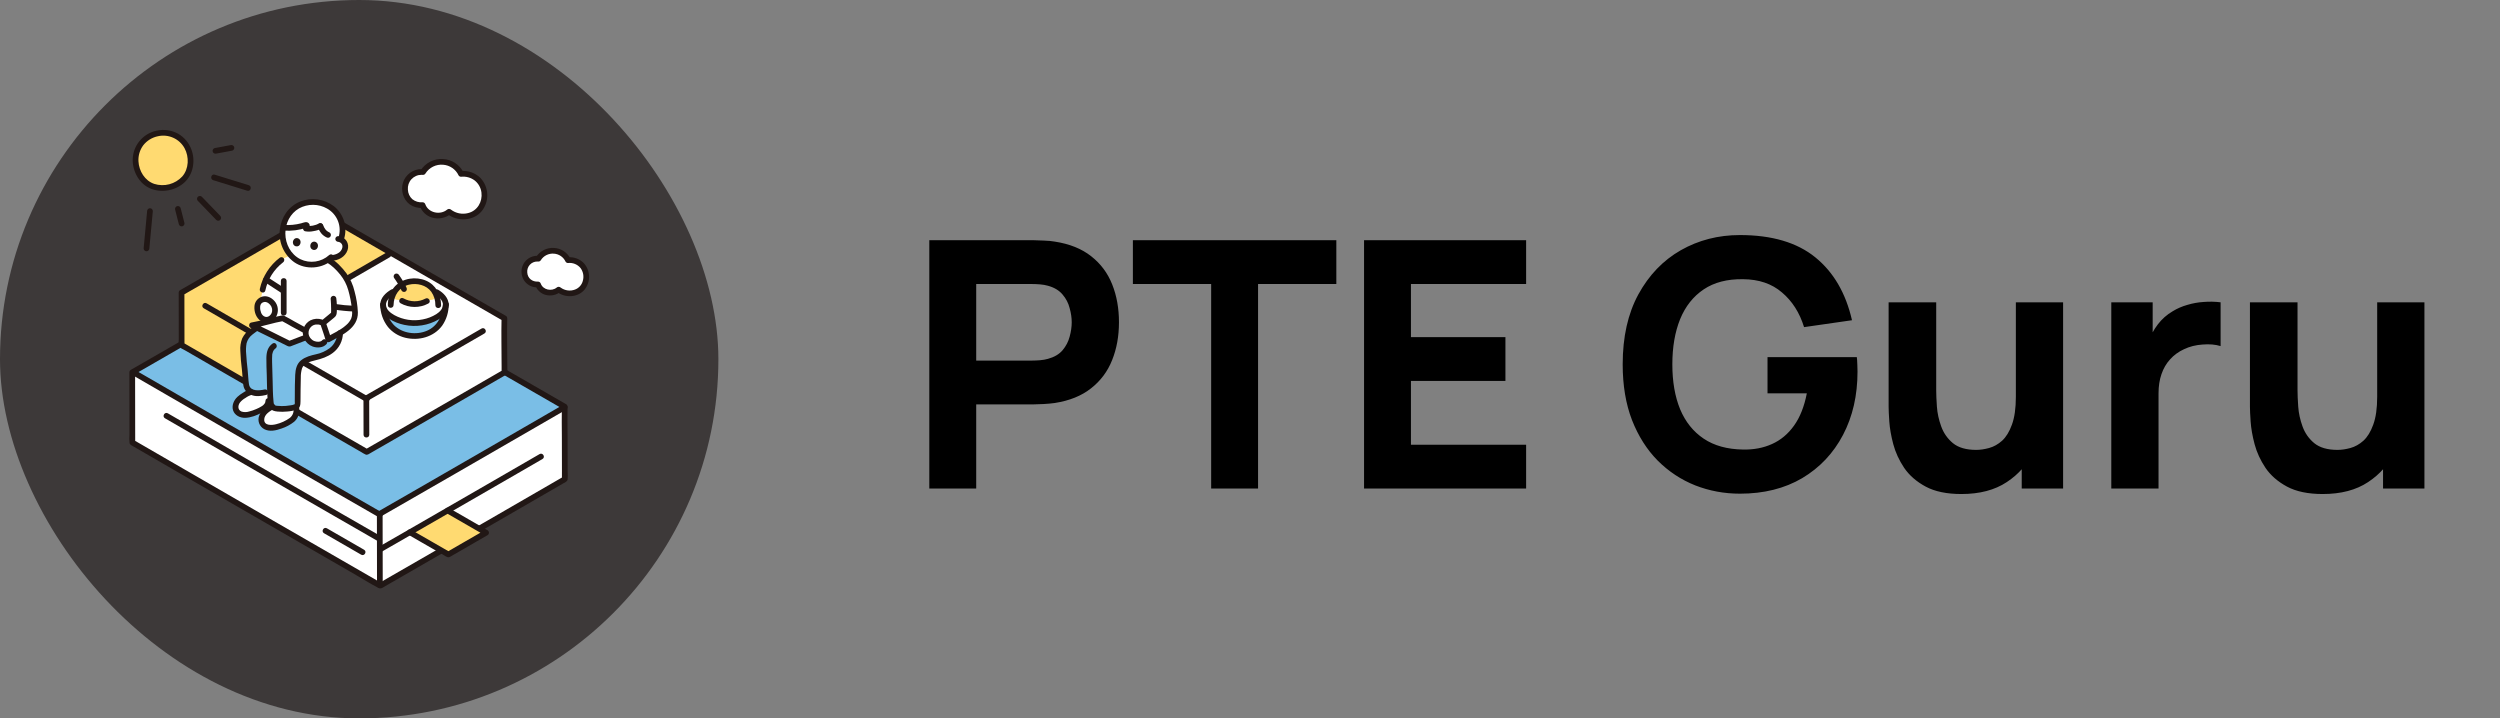 <svg width="174" height="50" viewBox="0 0 174 50" fill="none" xmlns="http://www.w3.org/2000/svg">
<rect x="0" y="0" width="174" height="50" fill="#808080" stroke="none"/>
<rect width="50" height="50" rx="25" fill="#3D3939"/>
<g clip-path="url(#clip0_36_74)">
<path d="M39.31 32.832C39.308 31.642 39.302 29.207 39.302 28.342C39.302 28.342 39.302 28.33 39.303 28.306C33.936 25.219 25.855 20.548 22.185 18.424C19.077 20.222 12.823 23.836 9.204 25.915C9.204 26.924 9.212 29.915 9.211 30.802C12.512 32.714 21.155 37.709 26.468 40.764C30.24 38.596 36.408 35.032 39.31 33.352V33.306C39.31 33.19 39.31 33.028 39.31 32.832Z" fill="white"/>
<path d="M22.113 18.465C18.993 20.27 12.84 23.826 9.243 25.892C11.969 27.47 21.823 33.167 26.391 35.787C29.727 33.875 37.031 29.656 39.302 28.341C39.302 28.341 39.302 28.329 39.303 28.306C33.936 25.218 25.855 20.548 22.185 18.423L22.113 18.465Z" fill="#7ABEE6"/>
<path d="M39.509 32.832C39.508 32.029 39.506 31.226 39.504 30.423C39.503 29.718 39.486 29.011 39.502 28.306C39.502 28.271 39.493 28.237 39.475 28.207C39.458 28.177 39.433 28.152 39.403 28.134C37.033 26.771 34.665 25.405 32.298 24.038C29.95 22.683 27.602 21.326 25.255 19.969C24.265 19.397 23.275 18.824 22.285 18.252C22.255 18.234 22.22 18.225 22.185 18.225C22.15 18.225 22.115 18.234 22.084 18.252C20.507 19.164 18.93 20.076 17.352 20.987C15.504 22.055 13.655 23.122 11.806 24.188C10.905 24.706 10.005 25.225 9.104 25.742C9.074 25.76 9.049 25.785 9.032 25.815C9.015 25.846 9.005 25.88 9.005 25.914C9.005 27.064 9.007 28.214 9.011 29.364C9.011 29.648 9.012 29.932 9.012 30.216C8.997 30.42 8.998 30.625 9.016 30.828C9.039 30.964 9.187 31.018 9.295 31.08L9.568 31.238L10.168 31.585C11.175 32.168 12.182 32.751 13.19 33.333C14.428 34.049 15.667 34.765 16.906 35.48C18.223 36.241 19.541 37.001 20.858 37.761C22.124 38.492 23.391 39.222 24.658 39.952C25.22 40.276 25.775 40.63 26.352 40.927C26.522 41.014 26.682 40.871 26.828 40.787L27.246 40.547C27.539 40.378 27.832 40.209 28.126 40.04C29.433 39.288 30.739 38.535 32.045 37.78C33.356 37.023 34.667 36.266 35.978 35.509C37.051 34.888 38.124 34.268 39.197 33.647C39.31 33.581 39.482 33.521 39.505 33.377C39.521 33.196 39.522 33.013 39.509 32.832C39.509 32.575 39.11 32.575 39.11 32.832C39.11 33.005 39.11 33.178 39.11 33.351L39.209 33.179C37.692 34.057 36.175 34.934 34.657 35.811C32.819 36.873 30.98 37.934 29.14 38.995C28.216 39.527 27.292 40.06 26.367 40.591H26.568C24.149 39.2 21.732 37.807 19.315 36.411C16.929 35.034 14.542 33.655 12.156 32.275C11.208 31.727 10.26 31.178 9.312 30.629L9.41 30.801C9.411 29.476 9.406 28.15 9.404 26.825C9.404 26.521 9.404 26.218 9.403 25.914L9.305 26.086C11.005 25.109 12.704 24.131 14.402 23.15C16.217 22.103 18.032 21.055 19.846 20.006C20.659 19.536 21.473 19.066 22.285 18.595H22.084C24.049 19.732 26.014 20.868 27.979 22.003C30.44 23.425 32.901 24.846 35.363 26.266C36.642 27.004 37.922 27.741 39.202 28.478L39.104 28.306C39.088 29.011 39.105 29.718 39.106 30.422C39.108 31.226 39.109 32.029 39.111 32.832C39.111 33.088 39.509 33.089 39.509 32.832Z" fill="#211715"/>
<path d="M26.232 35.774C26.232 37.15 26.234 38.526 26.239 39.903C26.239 40.181 26.24 40.46 26.24 40.738C26.24 40.994 26.638 40.995 26.638 40.738C26.638 39.394 26.633 38.05 26.631 36.706C26.631 36.395 26.63 36.084 26.63 35.773C26.63 35.517 26.232 35.517 26.232 35.773V35.774Z" fill="#211715"/>
<path d="M9.342 26.178C10.145 26.643 10.95 27.109 11.754 27.574C12.885 28.228 14.016 28.882 15.147 29.535C16.431 30.277 17.716 31.019 19 31.761C20.264 32.49 21.528 33.219 22.792 33.947C23.862 34.563 24.931 35.178 26.001 35.793L26.331 35.982C26.553 36.109 26.754 35.766 26.532 35.638C25.497 35.045 24.463 34.451 23.43 33.856C22.181 33.136 20.931 32.416 19.682 31.695C18.39 30.95 17.099 30.204 15.808 29.458C14.649 28.788 13.489 28.117 12.33 27.447C11.476 26.953 10.622 26.459 9.769 25.965L9.543 25.834C9.32 25.705 9.12 26.049 9.342 26.178Z" fill="#211715"/>
<path d="M26.433 37.279C25.541 36.768 24.649 36.255 23.759 35.742C22.671 35.116 21.585 34.489 20.498 33.862C19.378 33.216 18.257 32.569 17.137 31.922C16.126 31.337 15.114 30.753 14.103 30.168C13.362 29.74 12.621 29.311 11.88 28.882C11.814 28.844 11.748 28.805 11.682 28.767C11.46 28.639 11.259 28.983 11.481 29.111C12.179 29.515 12.877 29.919 13.575 30.323C14.561 30.894 15.547 31.464 16.534 32.034C17.648 32.678 18.763 33.321 19.878 33.965C20.977 34.599 22.077 35.233 23.177 35.867C24.1 36.399 25.023 36.93 25.947 37.46L26.232 37.624C26.455 37.751 26.656 37.407 26.433 37.28V37.279Z" fill="#211715"/>
<path d="M25.34 38.263C24.476 37.768 23.613 37.27 22.752 36.77C22.529 36.641 22.329 36.985 22.55 37.113C23.413 37.613 24.276 38.111 25.139 38.607C25.362 38.735 25.563 38.391 25.34 38.263Z" fill="#211715"/>
<path d="M33.834 37.076C33.374 37.34 31.883 38.201 31.205 38.592C30.55 38.216 29.39 37.547 28.523 37.047C29.342 36.576 30.243 36.057 31.154 35.531C32.044 36.045 33.212 36.719 33.834 37.076Z" fill="#FFDA71"/>
<path d="M28.523 37.246H28.524L28.424 37.219C29.256 37.701 30.09 38.181 30.924 38.66C31 38.718 31.087 38.761 31.178 38.788C31.278 38.801 31.37 38.727 31.453 38.679L31.924 38.408L32.994 37.79C33.308 37.61 33.621 37.429 33.934 37.248C33.964 37.231 33.989 37.205 34.005 37.175C34.023 37.145 34.031 37.111 34.031 37.077C34.031 37.042 34.023 37.008 34.005 36.978C33.989 36.948 33.964 36.923 33.934 36.905C33.04 36.391 32.147 35.876 31.255 35.36C31.032 35.231 30.831 35.575 31.054 35.704C31.947 36.219 32.84 36.734 33.733 37.248V36.904C32.856 37.408 31.98 37.913 31.105 38.42H31.306C30.868 38.169 30.43 37.916 29.992 37.663C29.746 37.522 29.5 37.381 29.255 37.239L28.889 37.028C28.787 36.969 28.644 36.848 28.523 36.848C28.267 36.848 28.266 37.246 28.523 37.246L28.523 37.246Z" fill="#211715"/>
<path d="M37.556 31.604C36.331 32.313 35.106 33.022 33.879 33.729C32.231 34.681 30.581 35.632 28.931 36.583C28.078 37.074 27.224 37.564 26.37 38.055C26.148 38.182 26.348 38.526 26.571 38.398C28.148 37.496 29.723 36.589 31.296 35.679C32.855 34.781 34.413 33.881 35.971 32.981C36.566 32.637 37.162 32.292 37.757 31.947C37.979 31.819 37.779 31.475 37.556 31.604L37.556 31.604Z" fill="#211715"/>
<path d="M26.514 35.946C28.244 34.955 29.973 33.96 31.7 32.962C33.563 31.888 35.425 30.812 37.287 29.736C37.992 29.329 38.697 28.921 39.402 28.513C39.624 28.385 39.424 28.04 39.201 28.169C37.73 29.021 36.259 29.872 34.786 30.721C32.852 31.838 30.917 32.954 28.982 34.069C28.092 34.581 27.203 35.092 26.313 35.603C26.09 35.73 26.291 36.075 26.514 35.947L26.514 35.946Z" fill="#211715"/>
<path d="M35.111 25.533C35.11 24.644 35.105 22.826 35.105 22.18C35.105 22.18 35.105 22.171 35.106 22.154C31.099 19.849 25.067 16.362 22.327 14.776C20.007 16.118 15.337 18.816 12.636 20.368C12.636 21.122 12.641 23.354 12.641 24.016C15.105 25.443 21.558 29.173 25.525 31.454C28.341 29.835 32.945 27.174 35.112 25.92V25.886C35.111 25.8 35.111 25.679 35.111 25.533Z" fill="white"/>
<path d="M22.153 14.877C19.78 16.249 15.271 18.854 12.636 20.368C12.636 21.122 12.641 23.354 12.641 24.017C13.712 24.637 15.538 25.693 17.586 26.876C17.585 25.967 17.581 23.958 17.58 23.194C21.745 20.788 25.255 18.759 27.234 17.613C25.273 16.48 23.498 15.454 22.326 14.776L22.153 14.877Z" fill="#FFDA71"/>
<path d="M35.31 25.533C35.309 24.407 35.28 23.279 35.305 22.154C35.305 22.119 35.296 22.085 35.279 22.054C35.261 22.024 35.236 21.999 35.206 21.982C33.438 20.964 31.67 19.945 29.903 18.925C28.15 17.913 26.398 16.901 24.646 15.888C23.906 15.46 23.167 15.032 22.427 14.604C22.396 14.586 22.362 14.577 22.327 14.577C22.291 14.577 22.257 14.586 22.226 14.604C21.047 15.286 19.867 15.968 18.688 16.649C17.311 17.444 15.935 18.239 14.558 19.032C13.884 19.421 13.21 19.809 12.535 20.196C12.505 20.214 12.48 20.239 12.463 20.269C12.446 20.299 12.437 20.334 12.437 20.368C12.437 21.237 12.438 22.106 12.441 22.974C12.441 23.185 12.441 23.395 12.441 23.605C12.441 23.747 12.411 23.932 12.449 24.07C12.489 24.217 12.767 24.32 12.892 24.392L13.35 24.657C15.028 25.629 16.707 26.599 18.386 27.569C20.312 28.681 22.238 29.792 24.165 30.902L24.825 31.282L25.128 31.456C25.23 31.524 25.337 31.584 25.447 31.636C25.579 31.687 25.701 31.582 25.811 31.519L26.142 31.328L26.812 30.943C27.785 30.383 28.757 29.822 29.728 29.261C31.508 28.234 33.288 27.206 35.066 26.176C35.175 26.113 35.3 26.064 35.31 25.921C35.319 25.793 35.31 25.661 35.31 25.532C35.31 25.276 34.912 25.276 34.912 25.532C34.912 25.662 34.912 25.791 34.912 25.921L35.011 25.749C33.881 26.402 32.75 27.056 31.62 27.709C30.245 28.504 28.869 29.298 27.493 30.091C26.803 30.488 26.113 30.886 25.423 31.282H25.624C23.821 30.245 22.018 29.206 20.217 28.166C18.437 27.138 16.657 26.11 14.878 25.081C14.165 24.669 13.453 24.257 12.741 23.845L12.84 24.017C12.841 23.03 12.837 22.043 12.835 21.056C12.835 20.827 12.835 20.598 12.835 20.368L12.736 20.54C14.007 19.81 15.278 19.078 16.547 18.345C17.899 17.565 19.25 16.785 20.601 16.004C21.21 15.652 21.818 15.3 22.427 14.948H22.226C23.692 15.796 25.159 16.644 26.625 17.492C28.462 18.553 30.299 19.613 32.137 20.673C33.093 21.224 34.049 21.775 35.005 22.326L34.907 22.154C34.882 23.279 34.91 24.408 34.912 25.533C34.912 25.789 35.311 25.789 35.31 25.533Z" fill="#211715"/>
<path d="M25.297 27.729C25.297 28.572 25.303 29.414 25.303 30.257C25.303 30.513 25.702 30.514 25.702 30.257C25.702 29.414 25.696 28.572 25.696 27.729C25.696 27.473 25.297 27.472 25.297 27.729Z" fill="#211715"/>
<path d="M25.635 27.606C24.124 26.739 22.614 25.87 21.106 24.998C19.48 24.059 17.853 23.12 16.227 22.18C15.611 21.823 14.995 21.467 14.379 21.11C14.157 20.982 13.956 21.326 14.178 21.454C15.463 22.199 16.748 22.942 18.034 23.684C19.723 24.66 21.413 25.635 23.103 26.609C23.88 27.057 24.657 27.503 25.434 27.95C25.657 28.077 25.858 27.733 25.635 27.606Z" fill="#211715"/>
<path d="M25.584 27.901C26.676 27.275 27.767 26.648 28.857 26.018C30.029 25.342 31.2 24.666 32.371 23.989C32.82 23.73 33.268 23.471 33.716 23.211C33.938 23.083 33.738 22.738 33.515 22.867C32.587 23.405 31.658 23.942 30.729 24.478C29.512 25.18 28.296 25.882 27.079 26.583C26.514 26.908 25.948 27.233 25.383 27.557C25.16 27.685 25.361 28.029 25.584 27.901Z" fill="#211715"/>
<path d="M17.692 23.359C19.149 22.518 20.607 21.676 22.064 20.833C23.247 20.15 24.43 19.465 25.613 18.781C26.119 18.488 26.626 18.195 27.132 17.902C27.353 17.774 27.153 17.43 26.93 17.558C25.952 18.125 24.973 18.691 23.994 19.257C22.678 20.018 21.361 20.78 20.044 21.541C19.193 22.032 18.342 22.524 17.491 23.015C17.27 23.144 17.47 23.488 17.692 23.359H17.692Z" fill="#211715"/>
<path d="M17.381 23.192C17.382 24.322 17.387 25.451 17.387 26.581C17.387 26.837 17.785 26.837 17.785 26.581C17.785 25.451 17.78 24.322 17.779 23.192C17.779 22.936 17.381 22.936 17.381 23.192Z" fill="#211715"/>
<path d="M23.666 23.26C23.655 23.473 23.601 23.682 23.507 23.873C23.309 24.262 22.927 24.527 22.526 24.697C22.124 24.866 22.066 24.822 21.651 24.953C21.327 25.055 20.987 25.203 20.848 25.531C20.79 25.699 20.756 25.874 20.746 26.052C20.716 26.723 20.721 27.422 20.713 28.114C20.713 28.162 20.699 28.209 20.671 28.248C20.642 28.288 20.602 28.317 20.557 28.332C20.083 28.47 19.583 28.497 19.098 28.41C19.047 28.393 19.003 28.363 18.968 28.323C18.916 28.273 18.878 28.21 18.858 28.14C18.821 27.826 18.803 27.524 18.792 27.221C18.445 27.299 18.047 27.432 17.677 27.342C17.42 27.279 17.179 27.083 17.14 26.821L17.107 26.605C17.049 25.548 16.992 25.681 16.935 24.624C16.915 24.268 16.9 23.893 17.062 23.576C17.202 23.338 17.395 23.137 17.626 22.987C18.072 22.661 18.556 22.39 19.066 22.18C19.066 22.18 23.001 23.124 23.666 23.26Z" fill="#7ABEE6"/>
<path d="M22.862 23.614C23.091 23.486 23.386 23.341 23.67 23.171C24.143 22.888 24.592 22.531 24.685 22.051C24.717 21.843 24.716 21.632 24.682 21.425C24.591 20.691 24.418 19.754 23.96 19.15C23.681 18.781 23.241 18.304 22.812 18.084C22.812 18.084 22.068 17.724 21.345 17.676C20.183 17.601 19.589 18.096 19.589 18.096C18.916 18.605 18.45 19.341 18.275 20.167L18.072 21.333L17.999 21.754L22.862 23.614Z" fill="white"/>
<path d="M18.207 29.36C18.186 29.256 18.188 29.148 18.212 29.045C18.237 28.941 18.284 28.844 18.349 28.761C18.5 28.582 18.684 28.434 18.891 28.325C19.1 28.489 19.949 28.52 20.557 28.332C20.578 28.326 20.597 28.316 20.615 28.304C20.623 28.375 20.627 28.419 20.627 28.419C20.691 28.996 20.341 29.229 20.119 29.361C19.854 29.518 19.57 29.638 19.273 29.717C19.094 29.772 18.906 29.791 18.72 29.771C18.627 29.76 18.538 29.729 18.459 29.68C18.379 29.631 18.311 29.565 18.26 29.487C18.236 29.448 18.219 29.405 18.207 29.36Z" fill="white"/>
<path d="M16.428 28.109C16.456 28.033 16.494 27.961 16.542 27.896C16.706 27.706 16.905 27.55 17.129 27.437C17.243 27.359 17.372 27.305 17.508 27.28C17.562 27.307 17.619 27.328 17.678 27.342C18.048 27.432 18.445 27.299 18.793 27.222C18.801 27.44 18.812 27.658 18.832 27.88L18.676 27.906C18.688 28.155 18.467 28.349 18.253 28.476C17.997 28.628 17.722 28.744 17.434 28.821C17.262 28.874 17.08 28.892 16.9 28.872C16.811 28.862 16.724 28.832 16.648 28.785C16.571 28.738 16.505 28.674 16.455 28.599C16.416 28.524 16.392 28.441 16.388 28.357C16.383 28.272 16.397 28.187 16.428 28.109Z" fill="white"/>
<path d="M20.428 28.419C20.448 28.544 20.435 28.672 20.39 28.79C20.344 28.907 20.268 29.011 20.169 29.09C19.883 29.294 19.561 29.442 19.219 29.525C18.943 29.598 18.394 29.646 18.389 29.223C18.384 28.844 18.774 28.625 19.056 28.458C19.277 28.328 19.076 27.984 18.855 28.114C18.522 28.311 18.187 28.532 18.046 28.911C17.975 29.084 17.971 29.278 18.033 29.455C18.096 29.631 18.222 29.778 18.386 29.868C18.769 30.069 19.22 29.961 19.604 29.822C19.919 29.718 20.212 29.56 20.472 29.355C20.604 29.24 20.704 29.095 20.766 28.931C20.828 28.768 20.849 28.592 20.826 28.419C20.825 28.367 20.804 28.317 20.767 28.28C20.73 28.243 20.68 28.222 20.627 28.22C20.575 28.221 20.524 28.242 20.487 28.279C20.45 28.316 20.428 28.367 20.428 28.419L20.428 28.419Z" fill="#211715"/>
<path d="M17.429 27.091C17.253 27.139 17.086 27.216 16.936 27.32C16.787 27.406 16.647 27.508 16.52 27.624C16.275 27.857 16.114 28.222 16.222 28.56C16.337 28.917 16.711 29.09 17.066 29.081C17.448 29.071 17.84 28.918 18.176 28.746C18.507 28.577 18.878 28.32 18.875 27.906C18.874 27.65 18.475 27.649 18.477 27.906C18.479 28.198 18.047 28.375 17.83 28.472C17.672 28.542 17.509 28.598 17.342 28.639C17.174 28.694 16.993 28.697 16.822 28.648C16.535 28.54 16.542 28.227 16.706 28.009C16.809 27.885 16.935 27.781 17.076 27.702C17.215 27.6 17.37 27.523 17.535 27.475C17.786 27.424 17.68 27.04 17.429 27.091H17.429Z" fill="#211715"/>
<path d="M19.014 21.988C18.448 22.218 17.915 22.521 17.428 22.89C17.184 23.058 16.987 23.287 16.856 23.553C16.748 23.832 16.704 24.132 16.727 24.43C16.742 24.86 16.783 25.287 16.835 25.713C16.881 26.098 16.879 26.491 16.948 26.873C16.979 27.009 17.043 27.135 17.134 27.241C17.224 27.347 17.34 27.429 17.47 27.48C17.804 27.623 18.173 27.57 18.517 27.492C18.767 27.436 18.661 27.052 18.411 27.108C18.039 27.192 17.412 27.258 17.329 26.748C17.275 26.412 17.275 26.066 17.234 25.724C17.191 25.366 17.156 25.009 17.136 24.649C17.108 24.395 17.117 24.138 17.162 23.887C17.228 23.645 17.372 23.433 17.572 23.281C18.04 22.902 18.561 22.596 19.12 22.373C19.17 22.358 19.213 22.323 19.238 22.278C19.264 22.233 19.272 22.179 19.26 22.128C19.245 22.077 19.212 22.034 19.166 22.008C19.12 21.982 19.066 21.975 19.015 21.988L19.014 21.988Z" fill="#211715"/>
<path d="M18.973 23.909C18.632 24.146 18.546 24.517 18.54 24.908C18.534 25.305 18.555 25.701 18.567 26.098C18.583 26.617 18.581 27.138 18.616 27.657C18.632 27.897 18.614 28.191 18.767 28.39C18.913 28.581 19.093 28.621 19.32 28.645C19.538 28.666 19.758 28.666 19.976 28.643C20.202 28.629 20.426 28.585 20.641 28.512C20.901 28.411 20.912 28.162 20.915 27.921C20.917 27.647 20.918 27.373 20.921 27.1C20.923 26.829 20.927 26.558 20.936 26.288C20.93 26.066 20.96 25.845 21.023 25.632C21.156 25.272 21.628 25.154 21.96 25.074C22.39 24.97 22.805 24.835 23.164 24.563C23.381 24.401 23.557 24.191 23.68 23.95C23.802 23.708 23.867 23.442 23.87 23.171C23.88 22.914 23.481 22.915 23.471 23.171C23.47 23.374 23.423 23.575 23.333 23.758C23.244 23.941 23.113 24.101 22.953 24.226C22.668 24.439 22.339 24.587 21.991 24.658C21.636 24.737 21.259 24.837 20.968 25.066C20.645 25.32 20.566 25.708 20.545 26.099C20.519 26.593 20.522 27.088 20.519 27.583C20.518 27.703 20.517 27.824 20.516 27.945C20.523 28.001 20.522 28.058 20.514 28.114C20.503 28.146 20.507 28.134 20.486 28.146C20.395 28.182 20.299 28.205 20.201 28.213C20.1 28.232 19.998 28.244 19.896 28.252C19.704 28.268 19.512 28.266 19.32 28.247C19.257 28.247 19.195 28.234 19.138 28.209C19.045 28.154 19.047 28.047 19.038 27.955C18.992 27.486 18.985 27.015 18.976 26.544C18.967 26.097 18.944 25.65 18.938 25.203C18.936 25.035 18.933 24.865 18.946 24.697C18.947 24.683 18.948 24.669 18.95 24.655C18.954 24.615 18.947 24.667 18.951 24.649C18.96 24.596 18.975 24.544 18.994 24.493C19.029 24.397 19.091 24.313 19.174 24.253C19.383 24.107 19.183 23.762 18.973 23.909L18.973 23.909Z" fill="#211715"/>
<path d="M19.489 17.924C18.773 18.462 18.275 19.239 18.083 20.113C18.03 20.363 18.414 20.47 18.467 20.219C18.63 19.444 19.063 18.752 19.69 18.268C19.734 18.24 19.766 18.196 19.779 18.145C19.793 18.095 19.786 18.041 19.761 17.995C19.734 17.95 19.691 17.917 19.64 17.904C19.589 17.89 19.534 17.897 19.489 17.924Z" fill="#211715"/>
<path d="M18.267 22.18C18.046 22.042 17.953 21.808 17.917 21.561C17.877 21.283 17.924 20.93 18.328 20.829C18.473 20.8 18.624 20.828 18.749 20.907C18.88 20.984 18.987 21.097 19.056 21.233C19.124 21.368 19.152 21.521 19.136 21.672C19.109 22.001 18.799 22.303 18.472 22.255C18.399 22.245 18.329 22.219 18.267 22.18Z" fill="white"/>
<path d="M18.367 22.008C18.322 21.979 18.281 21.942 18.248 21.899C18.266 21.922 18.24 21.887 18.236 21.882C18.227 21.867 18.218 21.853 18.209 21.838C18.203 21.826 18.196 21.814 18.19 21.802C18.19 21.802 18.165 21.746 18.176 21.774C18.154 21.715 18.136 21.654 18.124 21.592C18.12 21.575 18.117 21.557 18.114 21.54C18.112 21.526 18.106 21.478 18.112 21.531C18.11 21.506 18.107 21.482 18.106 21.456C18.104 21.409 18.105 21.363 18.109 21.316C18.111 21.279 18.109 21.316 18.108 21.323C18.11 21.31 18.112 21.297 18.115 21.285C18.121 21.257 18.13 21.23 18.139 21.203C18.125 21.248 18.148 21.186 18.155 21.173C18.163 21.16 18.203 21.11 18.174 21.142C18.19 21.124 18.207 21.107 18.225 21.09C18.248 21.069 18.186 21.113 18.232 21.085C18.248 21.076 18.262 21.066 18.279 21.057C18.29 21.051 18.301 21.046 18.312 21.041C18.284 21.053 18.315 21.041 18.32 21.039C18.349 21.029 18.38 21.021 18.41 21.015C18.366 21.022 18.429 21.016 18.445 21.016C18.462 21.017 18.478 21.017 18.494 21.019C18.508 21.021 18.508 21.021 18.492 21.019C18.503 21.021 18.514 21.023 18.524 21.026C18.582 21.04 18.636 21.066 18.683 21.103C18.685 21.105 18.713 21.125 18.693 21.11C18.704 21.118 18.714 21.127 18.724 21.136C18.752 21.159 18.778 21.185 18.802 21.212C18.866 21.283 18.91 21.37 18.928 21.464C18.927 21.46 18.939 21.522 18.935 21.494C18.93 21.467 18.938 21.531 18.938 21.527C18.94 21.558 18.941 21.588 18.94 21.619C18.94 21.637 18.939 21.654 18.937 21.672C18.938 21.663 18.944 21.638 18.936 21.679C18.929 21.712 18.92 21.745 18.909 21.777C18.889 21.836 18.918 21.762 18.901 21.794C18.893 21.813 18.883 21.831 18.872 21.848C18.86 21.872 18.844 21.895 18.825 21.914C18.803 21.939 18.779 21.962 18.753 21.984C18.774 21.966 18.749 21.986 18.745 21.989C18.728 21.999 18.712 22.01 18.694 22.02C18.65 22.044 18.601 22.058 18.551 22.061C18.486 22.063 18.421 22.044 18.367 22.007C18.322 21.981 18.267 21.973 18.216 21.987C18.165 22 18.122 22.033 18.095 22.079C18.068 22.124 18.061 22.179 18.074 22.23C18.087 22.281 18.121 22.325 18.166 22.351C18.535 22.57 18.963 22.422 19.194 22.083C19.29 21.931 19.34 21.755 19.34 21.575C19.339 21.395 19.287 21.22 19.191 21.068C18.993 20.765 18.623 20.54 18.255 20.642C18.1 20.685 17.963 20.777 17.864 20.904C17.766 21.031 17.711 21.186 17.708 21.347C17.684 21.729 17.839 22.14 18.166 22.351C18.212 22.378 18.266 22.385 18.317 22.372C18.343 22.365 18.366 22.354 18.387 22.338C18.408 22.322 18.426 22.302 18.439 22.28C18.452 22.257 18.461 22.232 18.464 22.206C18.468 22.18 18.466 22.154 18.46 22.129C18.453 22.104 18.441 22.08 18.426 22.059C18.41 22.038 18.39 22.021 18.367 22.007L18.367 22.008Z" fill="#211715"/>
<path d="M19.548 19.552V21.772C19.548 22.028 19.946 22.029 19.946 21.772V19.552C19.946 19.296 19.548 19.296 19.548 19.552Z" fill="#211715"/>
<path d="M19.678 22.149C19.065 22.253 18.44 22.492 17.537 22.642C18.094 22.91 19.14 23.426 20.142 23.926C21.012 23.572 21.259 23.511 21.804 23.302C20.893 22.832 19.679 22.149 19.678 22.149Z" fill="white"/>
<path d="M19.625 21.957C18.903 22.082 18.208 22.328 17.484 22.45C17.318 22.478 17.288 22.742 17.436 22.814C18.025 23.098 18.611 23.387 19.196 23.678C19.372 23.765 19.548 23.852 19.723 23.94C19.815 23.986 19.907 24.033 19.999 24.078C20.046 24.103 20.099 24.116 20.153 24.116C20.206 24.115 20.259 24.101 20.305 24.074C20.58 23.963 20.857 23.857 21.135 23.756C21.376 23.67 21.617 23.585 21.857 23.494C22.004 23.438 22.069 23.215 21.904 23.13C21.432 22.886 20.965 22.633 20.5 22.377C20.261 22.246 20.025 22.096 19.778 21.977C19.548 21.867 19.346 22.21 19.577 22.321C19.824 22.44 20.059 22.59 20.299 22.721C20.765 22.977 21.232 23.23 21.703 23.474L21.751 23.11C21.198 23.322 20.638 23.512 20.089 23.735L20.242 23.755C19.376 23.322 18.51 22.891 17.638 22.47L17.59 22.834C18.314 22.712 19.009 22.467 19.731 22.342C19.782 22.327 19.825 22.294 19.851 22.248C19.877 22.202 19.884 22.148 19.87 22.097C19.855 22.046 19.821 22.004 19.775 21.978C19.73 21.952 19.676 21.945 19.625 21.957Z" fill="#211715"/>
<path d="M21.281 23.072C21.34 22.596 21.838 22.199 22.477 22.474C22.574 22.771 22.742 23.22 22.845 23.595C22.704 23.709 22.583 23.808 22.583 23.808C22.377 24.056 21.923 24.011 21.675 23.861C21.541 23.78 21.433 23.664 21.363 23.524C21.293 23.384 21.265 23.227 21.281 23.072Z" fill="white"/>
<path d="M22.408 22.237C22.142 22.152 21.852 22.174 21.601 22.297C21.386 22.412 21.22 22.602 21.137 22.831C20.939 23.348 21.251 23.931 21.759 24.117C22.069 24.231 22.493 24.214 22.724 23.948C22.76 23.91 22.78 23.86 22.78 23.807C22.78 23.755 22.76 23.704 22.724 23.666C22.686 23.629 22.635 23.609 22.583 23.609C22.53 23.609 22.48 23.629 22.442 23.666C22.432 23.677 22.422 23.687 22.412 23.698C22.405 23.706 22.375 23.73 22.406 23.706C22.385 23.721 22.363 23.735 22.34 23.747C22.33 23.752 22.295 23.763 22.332 23.751C22.32 23.755 22.309 23.759 22.298 23.762C22.269 23.771 22.24 23.777 22.21 23.782C22.25 23.776 22.21 23.782 22.2 23.782C22.184 23.782 22.169 23.784 22.154 23.784C22.126 23.785 22.098 23.783 22.07 23.781C22.06 23.781 22.019 23.776 22.058 23.781C22.046 23.78 22.034 23.778 22.021 23.775C21.988 23.769 21.956 23.762 21.923 23.752C21.898 23.745 21.873 23.736 21.848 23.727C21.886 23.741 21.821 23.714 21.811 23.708C21.788 23.696 21.766 23.682 21.745 23.667C21.696 23.633 21.761 23.681 21.734 23.659C21.72 23.647 21.707 23.636 21.694 23.624C21.674 23.606 21.656 23.588 21.638 23.569C21.631 23.561 21.623 23.553 21.616 23.544C21.616 23.544 21.582 23.503 21.601 23.527C21.619 23.55 21.588 23.508 21.587 23.508C21.581 23.499 21.576 23.491 21.57 23.482C21.555 23.458 21.541 23.433 21.528 23.408C21.523 23.397 21.517 23.385 21.512 23.374C21.515 23.38 21.527 23.414 21.515 23.38C21.508 23.357 21.5 23.334 21.493 23.31C21.488 23.292 21.484 23.273 21.48 23.254C21.48 23.251 21.473 23.204 21.477 23.239C21.482 23.272 21.476 23.222 21.476 23.216C21.474 23.172 21.475 23.128 21.479 23.083C21.476 23.128 21.477 23.09 21.482 23.068C21.487 23.041 21.494 23.014 21.502 22.988C21.507 22.97 21.514 22.953 21.52 22.936C21.534 22.894 21.503 22.963 21.519 22.939C21.525 22.93 21.529 22.918 21.534 22.908C21.543 22.89 21.553 22.872 21.564 22.854C21.571 22.843 21.619 22.778 21.584 22.821C21.61 22.789 21.638 22.758 21.669 22.73C21.676 22.723 21.724 22.684 21.702 22.701C21.676 22.721 21.713 22.693 21.716 22.691C21.727 22.684 21.739 22.676 21.751 22.668C21.771 22.656 21.793 22.645 21.814 22.634C21.816 22.633 21.86 22.614 21.83 22.627C21.801 22.638 21.848 22.62 21.854 22.618C21.879 22.61 21.905 22.602 21.932 22.596C21.949 22.592 22.019 22.583 21.969 22.588C22.028 22.583 22.087 22.582 22.146 22.586C22.155 22.586 22.185 22.59 22.144 22.585C22.161 22.587 22.179 22.59 22.196 22.593C22.232 22.601 22.267 22.61 22.302 22.62C22.327 22.627 22.353 22.629 22.379 22.626C22.405 22.623 22.43 22.614 22.453 22.602C22.476 22.589 22.496 22.571 22.512 22.551C22.528 22.53 22.54 22.506 22.547 22.481C22.553 22.456 22.555 22.43 22.552 22.404C22.549 22.378 22.541 22.353 22.528 22.33C22.515 22.307 22.497 22.287 22.477 22.271C22.456 22.255 22.433 22.243 22.407 22.236L22.408 22.237Z" fill="#211715"/>
<path d="M23.018 20.84C23.011 20.787 23.015 20.817 23.018 20.848C23.02 20.874 23.023 20.9 23.024 20.926C23.03 21.001 23.034 21.076 23.037 21.15C23.045 21.314 23.05 21.478 23.046 21.641C23.046 21.673 23.044 21.705 23.042 21.737C23.041 21.756 23.04 21.827 23.04 21.773C23.04 21.826 23.022 21.773 23.047 21.769C23.02 21.774 22.966 21.832 22.937 21.855C22.736 22.017 22.542 22.185 22.341 22.346C22.316 22.371 22.298 22.402 22.289 22.436C22.28 22.47 22.28 22.506 22.29 22.54C22.415 22.917 22.555 23.289 22.66 23.673C22.669 23.702 22.683 23.729 22.704 23.752C22.724 23.774 22.749 23.792 22.777 23.803C22.806 23.815 22.836 23.82 22.866 23.818C22.897 23.816 22.926 23.807 22.953 23.792C23.778 23.33 24.932 22.86 24.908 21.739C24.886 21.246 24.809 20.758 24.677 20.282C24.573 19.829 24.381 19.401 24.111 19.022C23.785 18.594 23.395 18.167 22.913 17.913C22.687 17.793 22.485 18.137 22.712 18.256C23.097 18.459 23.411 18.786 23.684 19.119C23.94 19.437 24.129 19.804 24.24 20.197C24.358 20.607 24.44 21.026 24.486 21.45C24.515 21.687 24.537 21.942 24.444 22.169C24.363 22.344 24.245 22.5 24.096 22.624C23.705 22.979 23.208 23.193 22.752 23.448L23.044 23.568C22.939 23.184 22.799 22.812 22.674 22.435L22.623 22.629C22.837 22.457 23.045 22.276 23.26 22.104C23.41 21.986 23.436 21.87 23.443 21.687C23.458 21.369 23.445 21.051 23.403 20.735C23.389 20.684 23.355 20.641 23.309 20.615C23.263 20.589 23.209 20.582 23.158 20.596C23.108 20.611 23.065 20.645 23.039 20.691C23.013 20.736 23.006 20.79 23.018 20.841L23.018 20.84Z" fill="#211715"/>
<path d="M19.663 16.151C19.635 16.733 19.831 17.304 20.209 17.748C20.552 18.141 21.037 18.383 21.557 18.421C22.078 18.459 22.593 18.289 22.989 17.95C23.263 17.964 23.532 17.879 23.749 17.712C23.846 17.636 23.923 17.537 23.971 17.424C24.019 17.31 24.038 17.187 24.025 17.064C24.009 16.98 23.973 16.9 23.92 16.832C23.866 16.765 23.797 16.711 23.718 16.677C23.867 16.288 23.884 15.861 23.766 15.461C23.648 15.062 23.401 14.713 23.064 14.469C22.178 13.839 20.926 13.926 20.198 14.754C19.864 15.145 19.675 15.638 19.663 16.151Z" fill="white"/>
<path d="M19.951 15.102C19.822 15.334 19.734 15.587 19.692 15.849C20.219 15.896 20.749 15.832 21.249 15.662C21.263 15.657 21.278 15.655 21.293 15.656C21.308 15.658 21.322 15.662 21.335 15.669C21.398 15.704 21.322 15.841 21.287 15.904C21.51 15.967 22.056 15.864 22.297 15.732C22.431 16.058 22.568 16.228 22.831 16.351L23.538 16.633C23.6 16.636 23.661 16.651 23.718 16.677C23.867 16.288 23.884 15.861 23.766 15.462C23.647 15.063 23.401 14.714 23.064 14.469C22.177 13.84 20.925 13.926 20.198 14.754C20.104 14.861 20.021 14.978 19.951 15.102Z" fill="white"/>
<path d="M23.941 16.645C24.071 16.238 24.073 15.801 23.949 15.392C23.824 14.983 23.578 14.622 23.243 14.356C22.913 14.103 22.523 13.94 22.111 13.883C21.699 13.825 21.279 13.874 20.892 14.027C20.076 14.362 19.564 15.124 19.475 15.991C19.427 16.421 19.494 16.856 19.669 17.252C19.845 17.648 20.121 17.991 20.472 18.245C21.287 18.814 22.465 18.714 23.186 18.038C23.373 17.863 23.091 17.582 22.904 17.757C22.637 17.997 22.305 18.151 21.95 18.202C21.595 18.253 21.233 18.197 20.909 18.042C20.239 17.707 19.864 16.988 19.86 16.253C19.857 15.548 20.192 14.861 20.814 14.504C21.114 14.339 21.451 14.254 21.793 14.256C22.135 14.258 22.471 14.348 22.768 14.517C23.113 14.711 23.38 15.018 23.524 15.387C23.668 15.756 23.679 16.163 23.556 16.539C23.478 16.784 23.862 16.889 23.941 16.645Z" fill="#211715"/>
<path d="M23.538 16.832C23.584 16.835 23.516 16.823 23.558 16.834C23.575 16.839 23.593 16.842 23.611 16.848C23.621 16.851 23.662 16.871 23.631 16.855C23.648 16.864 23.664 16.872 23.68 16.882C23.687 16.886 23.726 16.915 23.7 16.894C23.714 16.905 23.728 16.918 23.741 16.931C23.754 16.944 23.766 16.957 23.778 16.972C23.754 16.942 23.785 16.985 23.789 16.992C23.799 17.008 23.807 17.024 23.815 17.041C23.799 17.005 23.818 17.055 23.821 17.063C23.826 17.081 23.83 17.099 23.833 17.117C23.827 17.078 23.832 17.133 23.833 17.142C23.833 17.161 23.832 17.18 23.831 17.2C23.828 17.244 23.838 17.185 23.827 17.224C23.818 17.257 23.8 17.32 23.795 17.333C23.767 17.392 23.732 17.447 23.689 17.496C23.64 17.551 23.581 17.596 23.516 17.629C23.45 17.669 23.378 17.698 23.302 17.717C23.261 17.729 23.218 17.738 23.175 17.745C23.161 17.748 23.161 17.748 23.175 17.745C23.165 17.747 23.154 17.748 23.144 17.749C23.119 17.751 23.095 17.752 23.07 17.752C23.018 17.752 22.967 17.773 22.93 17.811C22.892 17.848 22.871 17.899 22.871 17.951C22.871 18.004 22.892 18.055 22.93 18.092C22.967 18.13 23.018 18.151 23.07 18.151C23.546 18.139 24.026 17.882 24.187 17.416C24.226 17.31 24.239 17.196 24.228 17.084C24.216 16.971 24.178 16.863 24.118 16.767C24.054 16.671 23.968 16.59 23.867 16.532C23.766 16.474 23.654 16.441 23.538 16.434C23.485 16.434 23.434 16.455 23.397 16.492C23.36 16.529 23.339 16.58 23.338 16.633C23.34 16.685 23.361 16.735 23.398 16.772C23.435 16.809 23.485 16.831 23.538 16.832Z" fill="#211715"/>
<path d="M20.919 16.875C20.916 16.922 20.904 16.967 20.881 17.008C20.859 17.049 20.828 17.085 20.79 17.113C20.737 17.147 20.672 17.159 20.61 17.147C20.568 17.139 20.527 17.122 20.493 17.096C20.459 17.07 20.431 17.036 20.412 16.997C20.384 16.935 20.377 16.866 20.391 16.799C20.406 16.733 20.441 16.673 20.491 16.628C20.541 16.586 20.604 16.566 20.668 16.569C20.732 16.573 20.793 16.6 20.837 16.647C20.867 16.676 20.89 16.712 20.904 16.752C20.918 16.791 20.923 16.834 20.919 16.875Z" fill="#211715"/>
<path d="M22.13 17.123C22.127 17.169 22.114 17.215 22.092 17.256C22.07 17.297 22.039 17.332 22.001 17.36C21.948 17.394 21.883 17.406 21.821 17.394C21.778 17.386 21.738 17.369 21.704 17.343C21.669 17.317 21.641 17.283 21.622 17.245C21.595 17.182 21.588 17.113 21.602 17.047C21.616 16.98 21.651 16.92 21.702 16.875C21.751 16.834 21.814 16.813 21.879 16.816C21.943 16.82 22.003 16.848 22.048 16.894C22.077 16.924 22.1 16.959 22.114 16.999C22.128 17.039 22.134 17.081 22.13 17.123Z" fill="#211715"/>
<path d="M22.105 15.785C22.169 15.955 22.26 16.114 22.373 16.256C22.472 16.369 22.594 16.46 22.731 16.523C22.778 16.549 22.833 16.556 22.885 16.543C22.922 16.533 22.956 16.511 22.982 16.482C23.008 16.452 23.024 16.416 23.029 16.377C23.034 16.338 23.028 16.299 23.011 16.264C22.993 16.228 22.966 16.199 22.932 16.179C22.865 16.148 22.801 16.11 22.742 16.065L22.781 16.096C22.724 16.051 22.672 15.999 22.628 15.941L22.659 15.981C22.587 15.881 22.527 15.773 22.481 15.659L22.501 15.707C22.497 15.697 22.493 15.688 22.489 15.678C22.474 15.629 22.441 15.587 22.398 15.559C22.375 15.546 22.35 15.538 22.324 15.534C22.298 15.53 22.272 15.532 22.246 15.539C22.221 15.545 22.197 15.557 22.177 15.573C22.156 15.588 22.138 15.608 22.125 15.631C22.111 15.654 22.102 15.679 22.099 15.706C22.096 15.732 22.098 15.759 22.105 15.784L22.105 15.785Z" fill="#211715"/>
<path d="M22.197 15.56C21.97 15.68 21.581 15.773 21.34 15.712L21.459 16.005C21.535 15.868 21.619 15.677 21.491 15.542C21.343 15.385 21.133 15.496 20.963 15.542C20.57 15.645 20.163 15.683 19.757 15.655C19.501 15.641 19.502 16.039 19.757 16.053C20.027 16.069 20.298 16.06 20.566 16.026C20.692 16.009 20.817 15.987 20.941 15.958C21.006 15.943 21.07 15.926 21.133 15.908C21.168 15.898 21.204 15.887 21.239 15.875C21.253 15.871 21.267 15.866 21.281 15.861C21.309 15.852 21.309 15.852 21.282 15.861L21.194 15.81L21.209 15.823L21.158 15.736C21.138 15.688 21.175 15.692 21.153 15.732C21.139 15.756 21.128 15.78 21.115 15.804C21.1 15.83 21.091 15.86 21.089 15.89C21.087 15.92 21.092 15.951 21.103 15.979C21.115 16.007 21.133 16.032 21.155 16.053C21.178 16.073 21.204 16.088 21.234 16.096C21.428 16.133 21.628 16.13 21.821 16.086C22.022 16.056 22.216 15.995 22.398 15.904C22.625 15.784 22.424 15.44 22.197 15.56Z" fill="#211715"/>
<path d="M23.226 21.54C23.688 21.615 24.154 21.662 24.622 21.681C24.675 21.681 24.725 21.66 24.763 21.622C24.8 21.585 24.821 21.534 24.821 21.482C24.821 21.429 24.8 21.378 24.763 21.341C24.725 21.303 24.675 21.282 24.622 21.282C24.19 21.266 23.759 21.224 23.331 21.157C23.28 21.144 23.227 21.152 23.181 21.178C23.136 21.204 23.102 21.246 23.086 21.296C23.073 21.347 23.08 21.401 23.106 21.447C23.132 21.493 23.175 21.527 23.226 21.541L23.226 21.54Z" fill="#211715"/>
<path d="M18.417 19.631L19.57 20.38C19.616 20.407 19.67 20.414 19.721 20.4C19.772 20.387 19.815 20.354 19.842 20.309C19.868 20.263 19.875 20.209 19.861 20.158C19.848 20.107 19.816 20.064 19.771 20.036L18.618 19.287C18.572 19.261 18.518 19.253 18.467 19.267C18.416 19.28 18.372 19.313 18.346 19.358C18.32 19.404 18.313 19.458 18.327 19.509C18.34 19.56 18.372 19.603 18.417 19.631H18.417Z" fill="#211715"/>
<path d="M29.338 11.968C29.373 11.968 29.407 11.97 29.44 11.973C29.584 11.745 29.786 11.559 30.025 11.435C30.265 11.31 30.532 11.252 30.802 11.265C31.071 11.278 31.332 11.363 31.558 11.51C31.784 11.657 31.967 11.861 32.088 12.103C32.136 12.098 32.185 12.095 32.236 12.095C32.431 12.091 32.624 12.127 32.805 12.2C32.986 12.272 33.151 12.38 33.289 12.518C33.427 12.655 33.536 12.819 33.61 12.999C33.684 13.18 33.72 13.373 33.717 13.568C33.717 14.456 33.099 15.068 32.236 15.068C31.879 15.078 31.53 14.96 31.253 14.736C31.039 14.913 30.768 15.007 30.49 15.001C29.955 15.001 29.564 14.717 29.41 14.275C29.386 14.277 29.363 14.279 29.338 14.279C28.642 14.279 28.187 13.799 28.187 13.113C28.185 12.961 28.213 12.811 28.27 12.67C28.327 12.53 28.412 12.403 28.52 12.296C28.627 12.189 28.755 12.105 28.896 12.049C29.037 11.992 29.187 11.965 29.338 11.968Z" fill="white"/>
<path d="M37.392 18.002C37.419 18.002 37.446 18.003 37.472 18.005C37.584 17.828 37.741 17.683 37.927 17.586C38.114 17.489 38.322 17.444 38.532 17.454C38.742 17.464 38.945 17.53 39.121 17.645C39.297 17.759 39.439 17.919 39.533 18.106C39.571 18.103 39.61 18.101 39.649 18.101C39.8 18.098 39.951 18.125 40.092 18.182C40.233 18.238 40.361 18.322 40.469 18.429C40.577 18.536 40.661 18.664 40.719 18.805C40.776 18.945 40.805 19.096 40.803 19.247C40.803 19.939 40.321 20.416 39.649 20.416C39.371 20.423 39.099 20.331 38.883 20.157C38.717 20.295 38.506 20.368 38.289 20.364C37.872 20.364 37.568 20.142 37.448 19.798C37.43 19.799 37.411 19.801 37.392 19.801C36.85 19.801 36.495 19.427 36.495 18.893C36.494 18.775 36.516 18.658 36.56 18.548C36.605 18.439 36.671 18.34 36.755 18.257C36.838 18.174 36.938 18.108 37.048 18.064C37.157 18.02 37.274 17.999 37.392 18.002Z" fill="white"/>
<path d="M10.948 9.288C11.193 9.23 11.446 9.222 11.694 9.265C11.941 9.307 12.177 9.399 12.389 9.535C12.6 9.671 12.782 9.847 12.923 10.055C13.065 10.262 13.163 10.496 13.212 10.742C13.452 11.861 12.838 12.799 11.751 13.032C10.622 13.274 9.718 12.654 9.48 11.542C9.423 11.298 9.417 11.044 9.461 10.797C9.505 10.55 9.598 10.314 9.735 10.103C9.872 9.893 10.05 9.712 10.259 9.572C10.467 9.432 10.702 9.335 10.948 9.288Z" fill="#FFDA71"/>
<path d="M11.001 9.48C11.357 9.401 11.729 9.44 12.061 9.59C12.393 9.74 12.668 9.994 12.844 10.313C13.175 10.919 13.149 11.753 12.684 12.284C12.441 12.545 12.13 12.733 11.785 12.824C11.441 12.915 11.077 12.907 10.737 12.799C10.079 12.58 9.672 11.901 9.637 11.228C9.614 10.832 9.73 10.441 9.964 10.121C10.221 9.789 10.59 9.562 11.001 9.48C11.251 9.424 11.145 9.04 10.895 9.096C10.461 9.188 10.067 9.415 9.771 9.746C9.474 10.076 9.29 10.492 9.246 10.934C9.163 11.768 9.597 12.691 10.361 13.071C11.136 13.457 12.142 13.299 12.792 12.738C13.45 12.169 13.621 11.196 13.319 10.399C13.149 9.942 12.826 9.557 12.405 9.311C11.945 9.057 11.408 8.981 10.895 9.096C10.645 9.147 10.751 9.531 11.001 9.48Z" fill="#211715"/>
<path d="M12.833 15.505C12.747 15.165 12.66 14.825 12.573 14.485C12.559 14.434 12.525 14.391 12.48 14.365C12.434 14.339 12.379 14.332 12.328 14.346C12.277 14.36 12.234 14.394 12.208 14.44C12.182 14.486 12.175 14.54 12.189 14.591C12.276 14.931 12.363 15.271 12.449 15.611C12.463 15.662 12.497 15.705 12.543 15.731C12.589 15.757 12.643 15.764 12.694 15.75C12.745 15.736 12.788 15.702 12.815 15.656C12.841 15.61 12.847 15.556 12.833 15.505Z" fill="#211715"/>
<path d="M10.239 14.692C10.157 15.558 10.077 16.424 9.997 17.291C9.997 17.343 10.018 17.394 10.056 17.431C10.093 17.468 10.143 17.489 10.196 17.49C10.248 17.489 10.298 17.468 10.335 17.43C10.373 17.393 10.394 17.343 10.395 17.291C10.476 16.425 10.556 15.558 10.637 14.692C10.637 14.639 10.616 14.589 10.578 14.552C10.541 14.514 10.491 14.493 10.438 14.493C10.386 14.494 10.335 14.515 10.298 14.553C10.261 14.59 10.24 14.64 10.239 14.692Z" fill="#211715"/>
<path d="M16.056 10.1L14.942 10.307C14.891 10.321 14.848 10.355 14.822 10.401C14.796 10.447 14.789 10.501 14.803 10.552C14.818 10.602 14.852 10.645 14.897 10.671C14.943 10.697 14.997 10.704 15.047 10.691L16.161 10.485C16.212 10.47 16.255 10.437 16.281 10.391C16.308 10.345 16.314 10.291 16.301 10.24C16.285 10.19 16.252 10.147 16.206 10.121C16.16 10.095 16.107 10.088 16.056 10.1V10.1Z" fill="#211715"/>
<path d="M17.314 12.89C16.524 12.646 15.734 12.402 14.944 12.157C14.699 12.081 14.594 12.466 14.838 12.541C15.628 12.785 16.418 13.029 17.208 13.274C17.453 13.35 17.558 12.966 17.314 12.89Z" fill="#211715"/>
<path d="M15.329 15.023C14.903 14.581 14.477 14.139 14.051 13.697C14.033 13.679 14.011 13.664 13.986 13.654C13.962 13.644 13.936 13.639 13.91 13.639C13.884 13.639 13.858 13.644 13.834 13.654C13.81 13.664 13.788 13.679 13.769 13.697C13.751 13.716 13.736 13.738 13.726 13.762C13.716 13.786 13.711 13.812 13.711 13.838C13.711 13.864 13.716 13.89 13.726 13.914C13.736 13.938 13.751 13.96 13.769 13.979C14.195 14.421 14.621 14.863 15.048 15.305C15.085 15.342 15.136 15.363 15.188 15.363C15.241 15.363 15.292 15.342 15.329 15.305C15.367 15.267 15.388 15.217 15.388 15.164C15.388 15.111 15.367 15.06 15.329 15.023Z" fill="#211715"/>
<path d="M29.338 12.167C29.373 12.168 29.406 12.17 29.44 12.172C29.475 12.172 29.509 12.163 29.54 12.146C29.57 12.129 29.595 12.104 29.612 12.074C29.742 11.869 29.925 11.703 30.143 11.596C30.36 11.489 30.603 11.444 30.844 11.466C31.072 11.483 31.291 11.56 31.48 11.69C31.668 11.819 31.819 11.996 31.916 12.203C31.933 12.233 31.958 12.259 31.988 12.276C32.019 12.293 32.053 12.302 32.088 12.302C32.431 12.264 32.775 12.359 33.049 12.569C33.302 12.775 33.466 13.07 33.508 13.393C33.593 14.043 33.227 14.673 32.577 14.831C32.375 14.883 32.164 14.888 31.959 14.848C31.754 14.807 31.561 14.72 31.394 14.595C31.356 14.559 31.306 14.54 31.253 14.54C31.201 14.54 31.151 14.559 31.113 14.595C30.634 14.988 29.818 14.818 29.603 14.223C29.59 14.181 29.565 14.144 29.531 14.118C29.496 14.092 29.454 14.077 29.411 14.076C29.154 14.101 28.897 14.024 28.696 13.863C28.603 13.778 28.528 13.676 28.476 13.562C28.423 13.448 28.393 13.324 28.389 13.199C28.378 13.068 28.394 12.935 28.436 12.81C28.479 12.685 28.547 12.571 28.637 12.474C28.726 12.377 28.835 12.299 28.956 12.247C29.076 12.194 29.207 12.167 29.339 12.168C29.595 12.164 29.596 11.766 29.339 11.769C29.052 11.768 28.772 11.858 28.54 12.027C28.307 12.196 28.135 12.435 28.048 12.708C27.881 13.246 28.055 13.883 28.511 14.222C28.773 14.408 29.091 14.497 29.411 14.474L29.219 14.328C29.284 14.522 29.395 14.697 29.543 14.838C29.69 14.98 29.869 15.084 30.065 15.142C30.291 15.209 30.531 15.22 30.762 15.173C30.994 15.127 31.211 15.025 31.394 14.876H31.113C31.804 15.442 32.949 15.403 33.531 14.692C33.794 14.362 33.93 13.949 33.914 13.527C33.899 13.105 33.733 12.703 33.446 12.393C33.27 12.217 33.057 12.082 32.822 11.997C32.587 11.913 32.337 11.881 32.088 11.904L32.26 12.002C32.128 11.736 31.927 11.509 31.678 11.345C31.43 11.18 31.142 11.085 30.845 11.068C30.534 11.046 30.223 11.109 29.945 11.251C29.667 11.393 29.433 11.608 29.269 11.873L29.441 11.774C29.407 11.771 29.373 11.77 29.339 11.769C29.082 11.764 29.082 12.162 29.338 12.167Z" fill="#211715"/>
<path d="M37.392 18.201C37.419 18.201 37.445 18.202 37.472 18.205C37.507 18.205 37.541 18.196 37.571 18.178C37.601 18.161 37.626 18.136 37.644 18.106C37.739 17.955 37.874 17.833 38.035 17.753C38.195 17.674 38.374 17.639 38.553 17.654C38.725 17.666 38.89 17.723 39.033 17.82C39.175 17.917 39.289 18.051 39.361 18.207C39.379 18.238 39.404 18.263 39.434 18.28C39.464 18.298 39.498 18.307 39.533 18.306C39.696 18.287 39.861 18.308 40.012 18.369C40.164 18.43 40.299 18.528 40.403 18.654C40.497 18.779 40.56 18.925 40.589 19.079C40.617 19.233 40.609 19.392 40.566 19.542C40.532 19.68 40.464 19.808 40.37 19.914C40.275 20.02 40.157 20.102 40.024 20.152C39.859 20.215 39.681 20.235 39.507 20.212C39.332 20.188 39.166 20.121 39.024 20.017C38.986 19.981 38.935 19.961 38.883 19.961C38.831 19.961 38.781 19.981 38.742 20.017C38.394 20.3 37.798 20.177 37.64 19.746C37.628 19.704 37.602 19.668 37.568 19.642C37.533 19.615 37.492 19.601 37.448 19.6C37.049 19.623 36.721 19.373 36.697 18.963C36.687 18.866 36.699 18.768 36.73 18.676C36.76 18.584 36.81 18.5 36.876 18.428C36.941 18.356 37.021 18.299 37.11 18.26C37.199 18.221 37.295 18.201 37.392 18.202C37.648 18.197 37.649 17.799 37.392 17.803C37.243 17.803 37.095 17.834 36.958 17.893C36.821 17.952 36.698 18.039 36.596 18.147C36.493 18.256 36.414 18.384 36.363 18.524C36.312 18.664 36.29 18.814 36.298 18.963C36.303 19.107 36.337 19.249 36.398 19.38C36.459 19.511 36.545 19.628 36.653 19.725C36.76 19.822 36.886 19.896 37.023 19.943C37.159 19.99 37.304 20.009 37.448 19.998L37.256 19.852C37.31 20.011 37.402 20.155 37.523 20.271C37.645 20.387 37.792 20.472 37.954 20.519C38.137 20.571 38.33 20.578 38.516 20.54C38.702 20.502 38.877 20.419 39.024 20.298H38.742C39.296 20.749 40.202 20.729 40.678 20.167C40.895 19.902 41.01 19.567 40.999 19.224C40.989 18.882 40.855 18.554 40.622 18.302C40.481 18.161 40.31 18.052 40.122 17.984C39.934 17.916 39.733 17.889 39.533 17.907L39.705 18.006C39.597 17.79 39.433 17.606 39.231 17.474C39.028 17.343 38.794 17.267 38.553 17.255C38.305 17.241 38.057 17.293 37.837 17.407C37.616 17.522 37.431 17.694 37.3 17.905L37.472 17.806C37.445 17.804 37.419 17.802 37.392 17.802C37.136 17.795 37.136 18.193 37.392 18.201Z" fill="#211715"/>
<path d="M31.028 21.21C31.028 21.529 30.806 21.843 30.389 22.084C29.922 22.345 29.396 22.483 28.861 22.485C28.326 22.487 27.799 22.353 27.329 22.095C26.874 21.832 26.651 21.512 26.665 21.191C26.669 20.883 26.892 20.577 27.329 20.324L30.389 20.336C30.806 20.577 31.029 20.891 31.029 21.21" fill="white"/>
<path d="M30.139 20.142C29.851 19.784 29.402 19.572 28.847 19.572C28.097 19.572 27.512 19.986 27.29 20.638C27.319 20.691 27.359 20.738 27.407 20.776C27.514 20.848 27.642 20.884 27.77 20.876C27.814 20.877 27.858 20.881 27.901 20.886C28.188 21.07 28.521 21.168 28.862 21.168C29.203 21.167 29.536 21.069 29.823 20.884C29.856 20.88 29.889 20.877 29.923 20.876C30.052 20.884 30.18 20.848 30.286 20.775C30.335 20.737 30.376 20.688 30.405 20.633C30.347 20.455 30.257 20.288 30.139 20.142Z" fill="#FFDA71"/>
<path d="M30.7 21.247C30.694 20.519 30.338 19.827 29.649 19.532C28.943 19.23 28.037 19.353 27.496 19.919C27.169 20.278 26.99 20.747 26.994 21.232C26.989 21.488 27.387 21.488 27.392 21.232C27.404 20.56 27.79 19.977 28.46 19.815C29.014 19.681 29.669 19.834 30.018 20.308C30.209 20.583 30.309 20.912 30.302 21.247C30.304 21.503 30.702 21.504 30.7 21.247Z" fill="#211715"/>
<path d="M28.292 20.02C28.144 19.71 27.968 19.414 27.766 19.135C27.739 19.09 27.695 19.058 27.645 19.045C27.594 19.031 27.54 19.038 27.494 19.064C27.449 19.091 27.416 19.134 27.403 19.185C27.389 19.236 27.396 19.29 27.422 19.336C27.624 19.615 27.8 19.911 27.948 20.221C27.975 20.267 28.018 20.3 28.07 20.313C28.121 20.327 28.175 20.319 28.221 20.293C28.265 20.265 28.297 20.222 28.311 20.171C28.324 20.12 28.317 20.066 28.292 20.02Z" fill="#211715"/>
<path d="M27.881 21.109C28.176 21.274 28.507 21.362 28.845 21.364C29.182 21.367 29.515 21.285 29.813 21.125C30.038 21.003 29.837 20.659 29.611 20.782C29.376 20.907 29.112 20.971 28.845 20.968C28.578 20.965 28.315 20.895 28.082 20.765C27.859 20.638 27.658 20.982 27.881 21.109H27.881Z" fill="#211715"/>
<path d="M30.289 20.508C30.337 20.536 30.385 20.566 30.431 20.598C30.444 20.606 30.456 20.615 30.467 20.624C30.472 20.627 30.505 20.653 30.482 20.634C30.458 20.616 30.49 20.641 30.495 20.645C30.506 20.654 30.516 20.663 30.527 20.672C30.562 20.703 30.596 20.735 30.628 20.769C30.645 20.786 30.66 20.803 30.675 20.821C30.682 20.829 30.688 20.837 30.695 20.845C30.708 20.86 30.667 20.807 30.694 20.844C30.718 20.877 30.74 20.912 30.76 20.948C30.77 20.966 30.779 20.985 30.788 21.004C30.802 21.033 30.785 21.005 30.783 20.992C30.786 21.002 30.79 21.012 30.795 21.023C30.808 21.06 30.818 21.098 30.825 21.137C30.827 21.145 30.831 21.178 30.827 21.142C30.822 21.105 30.826 21.138 30.827 21.146C30.828 21.167 30.829 21.188 30.829 21.209C30.829 21.262 30.851 21.313 30.888 21.35C30.925 21.387 30.976 21.409 31.029 21.409C31.081 21.409 31.132 21.387 31.169 21.35C31.207 21.313 31.228 21.262 31.228 21.209C31.224 20.742 30.87 20.385 30.49 20.164C30.444 20.137 30.39 20.13 30.339 20.143C30.288 20.157 30.244 20.19 30.218 20.235C30.191 20.281 30.183 20.335 30.197 20.386C30.21 20.438 30.243 20.481 30.289 20.508L30.289 20.508Z" fill="#211715"/>
<path d="M27.229 20.152C26.848 20.375 26.47 20.725 26.466 21.199C26.466 21.252 26.487 21.302 26.524 21.34C26.561 21.377 26.612 21.398 26.665 21.398C26.718 21.398 26.768 21.377 26.806 21.34C26.843 21.302 26.864 21.252 26.864 21.199C26.864 21.179 26.865 21.159 26.867 21.139C26.868 21.131 26.871 21.099 26.867 21.136C26.862 21.172 26.867 21.141 26.868 21.132C26.875 21.095 26.885 21.058 26.898 21.023C26.902 21.013 26.907 21.003 26.909 20.993C26.894 21.046 26.899 21.016 26.907 21.001C26.914 20.986 26.923 20.968 26.932 20.952C26.953 20.914 26.978 20.877 27.004 20.841C27.018 20.821 26.976 20.875 26.999 20.848C27.007 20.838 27.014 20.829 27.022 20.82C27.038 20.802 27.053 20.785 27.07 20.768C27.104 20.733 27.14 20.7 27.178 20.668C27.187 20.66 27.196 20.653 27.205 20.645C27.213 20.639 27.246 20.607 27.21 20.641C27.231 20.623 27.253 20.607 27.276 20.593C27.326 20.559 27.378 20.527 27.43 20.496C27.452 20.483 27.472 20.465 27.488 20.445C27.504 20.424 27.515 20.4 27.522 20.375C27.529 20.349 27.53 20.323 27.527 20.297C27.523 20.271 27.515 20.246 27.501 20.224C27.488 20.201 27.471 20.181 27.45 20.166C27.429 20.15 27.405 20.138 27.38 20.131C27.355 20.125 27.328 20.123 27.302 20.127C27.276 20.13 27.251 20.139 27.229 20.152L27.229 20.152Z" fill="#211715"/>
<path d="M26.721 21.717C26.685 21.55 26.667 21.381 26.665 21.21C26.665 21.214 26.665 21.217 26.665 21.22C26.665 21.531 26.888 21.84 27.329 22.095C27.799 22.352 28.326 22.486 28.861 22.485C29.396 22.483 29.922 22.345 30.39 22.084C30.806 21.843 31.029 21.529 31.029 21.209C31.029 21.205 31.029 21.201 31.029 21.197C31.018 22.485 30.159 23.383 28.847 23.383C27.837 23.383 27.055 22.815 26.776 21.926C26.754 21.858 26.736 21.788 26.721 21.717Z" fill="#7ABEE6"/>
<path d="M30.829 21.175C30.825 21.953 30.461 22.7 29.72 23.018C28.969 23.34 27.993 23.212 27.411 22.62C27.052 22.233 26.856 21.723 26.864 21.195C26.86 20.939 26.462 20.938 26.466 21.195C26.463 21.762 26.652 22.313 27.002 22.759C27.31 23.13 27.729 23.391 28.197 23.505C29.134 23.738 30.189 23.46 30.774 22.667C31.078 22.23 31.237 21.707 31.227 21.175C31.229 20.918 30.83 20.918 30.829 21.175H30.829Z" fill="#211715"/>
<path d="M26.466 21.221C26.483 22.032 27.463 22.472 28.141 22.612C28.956 22.786 29.807 22.651 30.528 22.233C30.897 22.009 31.218 21.662 31.227 21.21C31.233 20.953 30.835 20.953 30.829 21.21C30.823 21.498 30.594 21.72 30.365 21.866C30.076 22.045 29.757 22.169 29.423 22.231C28.75 22.368 28.05 22.262 27.447 21.933C27.186 21.784 26.871 21.552 26.864 21.22C26.858 20.964 26.46 20.963 26.466 21.22V21.221Z" fill="#211715"/>
</g>
<path d="M64.68 34V16.72H71.976C72.144 16.72 72.368 16.728 72.648 16.744C72.936 16.752 73.192 16.776 73.416 16.816C74.448 16.976 75.292 17.316 75.948 17.836C76.612 18.356 77.1 19.012 77.412 19.804C77.724 20.588 77.88 21.464 77.88 22.432C77.88 23.4 77.72 24.28 77.4 25.072C77.088 25.856 76.6 26.508 75.936 27.028C75.28 27.548 74.44 27.888 73.416 28.048C73.192 28.08 72.936 28.104 72.648 28.12C72.36 28.136 72.136 28.144 71.976 28.144H67.944V34H64.68ZM67.944 25.096H71.832C72 25.096 72.184 25.088 72.384 25.072C72.584 25.056 72.768 25.024 72.936 24.976C73.376 24.856 73.716 24.656 73.956 24.376C74.196 24.088 74.36 23.772 74.448 23.428C74.544 23.076 74.592 22.744 74.592 22.432C74.592 22.12 74.544 21.792 74.448 21.448C74.36 21.096 74.196 20.78 73.956 20.5C73.716 20.212 73.376 20.008 72.936 19.888C72.768 19.84 72.584 19.808 72.384 19.792C72.184 19.776 72 19.768 71.832 19.768H67.944V25.096ZM84.297 34V19.768H78.849V16.72H93.009V19.768H87.561V34H84.297ZM94.938 34V16.72H106.218V19.768H98.202V23.464H104.778V26.512H98.202V30.952H106.218V34H94.938ZM121.099 34.36C120.011 34.36 118.975 34.168 117.991 33.784C117.007 33.392 116.135 32.816 115.375 32.056C114.623 31.296 114.027 30.356 113.587 29.236C113.155 28.116 112.939 26.824 112.939 25.36C112.939 23.448 113.303 21.824 114.031 20.488C114.767 19.144 115.751 18.12 116.983 17.416C118.223 16.712 119.595 16.36 121.099 16.36C123.323 16.36 125.071 16.876 126.343 17.908C127.615 18.94 128.467 20.4 128.899 22.288L125.563 22.768C125.251 21.76 124.739 20.956 124.027 20.356C123.323 19.748 122.419 19.44 121.315 19.432C120.219 19.416 119.307 19.652 118.579 20.14C117.851 20.628 117.303 21.32 116.935 22.216C116.575 23.112 116.395 24.16 116.395 25.36C116.395 26.56 116.575 27.6 116.935 28.48C117.303 29.36 117.851 30.044 118.579 30.532C119.307 31.02 120.219 31.272 121.315 31.288C122.059 31.304 122.731 31.176 123.331 30.904C123.939 30.632 124.451 30.204 124.867 29.62C125.283 29.036 125.579 28.288 125.755 27.376H123.019V24.856H129.235C129.251 24.96 129.263 25.144 129.271 25.408C129.279 25.672 129.283 25.824 129.283 25.864C129.283 27.52 128.947 28.988 128.275 30.268C127.603 31.548 126.655 32.552 125.431 33.28C124.207 34 122.763 34.36 121.099 34.36ZM136.512 34.384C135.496 34.384 134.668 34.212 134.028 33.868C133.388 33.524 132.888 33.088 132.528 32.56C132.176 32.032 131.924 31.484 131.772 30.916C131.62 30.34 131.528 29.816 131.496 29.344C131.464 28.872 131.448 28.528 131.448 28.312V21.04H134.76V27.16C134.76 27.456 134.776 27.836 134.808 28.3C134.84 28.756 134.94 29.216 135.108 29.68C135.276 30.144 135.548 30.532 135.924 30.844C136.308 31.156 136.848 31.312 137.544 31.312C137.824 31.312 138.124 31.268 138.444 31.18C138.764 31.092 139.064 30.924 139.344 30.676C139.624 30.42 139.852 30.048 140.028 29.56C140.212 29.064 140.304 28.416 140.304 27.616L142.176 28.504C142.176 29.528 141.968 30.488 141.552 31.384C141.136 32.28 140.508 33.004 139.668 33.556C138.836 34.108 137.784 34.384 136.512 34.384ZM140.712 34V29.704H140.304V21.04H143.592V34H140.712ZM146.946 34V21.04H149.826V24.208L149.514 23.8C149.682 23.352 149.906 22.944 150.186 22.576C150.466 22.208 150.81 21.904 151.218 21.664C151.53 21.472 151.87 21.324 152.238 21.22C152.606 21.108 152.986 21.04 153.378 21.016C153.77 20.984 154.162 20.992 154.554 21.04V24.088C154.194 23.976 153.774 23.94 153.294 23.98C152.822 24.012 152.394 24.12 152.01 24.304C151.626 24.48 151.302 24.716 151.038 25.012C150.774 25.3 150.574 25.644 150.438 26.044C150.302 26.436 150.234 26.88 150.234 27.376V34H146.946ZM161.66 34.384C160.644 34.384 159.816 34.212 159.176 33.868C158.536 33.524 158.036 33.088 157.676 32.56C157.324 32.032 157.072 31.484 156.92 30.916C156.768 30.34 156.676 29.816 156.644 29.344C156.612 28.872 156.596 28.528 156.596 28.312V21.04H159.908V27.16C159.908 27.456 159.924 27.836 159.956 28.3C159.988 28.756 160.088 29.216 160.256 29.68C160.424 30.144 160.696 30.532 161.072 30.844C161.456 31.156 161.996 31.312 162.692 31.312C162.972 31.312 163.272 31.268 163.592 31.18C163.912 31.092 164.212 30.924 164.492 30.676C164.772 30.42 165 30.048 165.176 29.56C165.36 29.064 165.452 28.416 165.452 27.616L167.324 28.504C167.324 29.528 167.116 30.488 166.7 31.384C166.284 32.28 165.656 33.004 164.816 33.556C163.984 34.108 162.932 34.384 161.66 34.384ZM165.86 34V29.704H165.452V21.04H168.74V34H165.86Z" fill="black"/>
<defs>
<clipPath id="clip0_36_74">
<rect width="32" height="32" fill="white" transform="translate(9 9)"/>
</clipPath>
</defs>
</svg>
